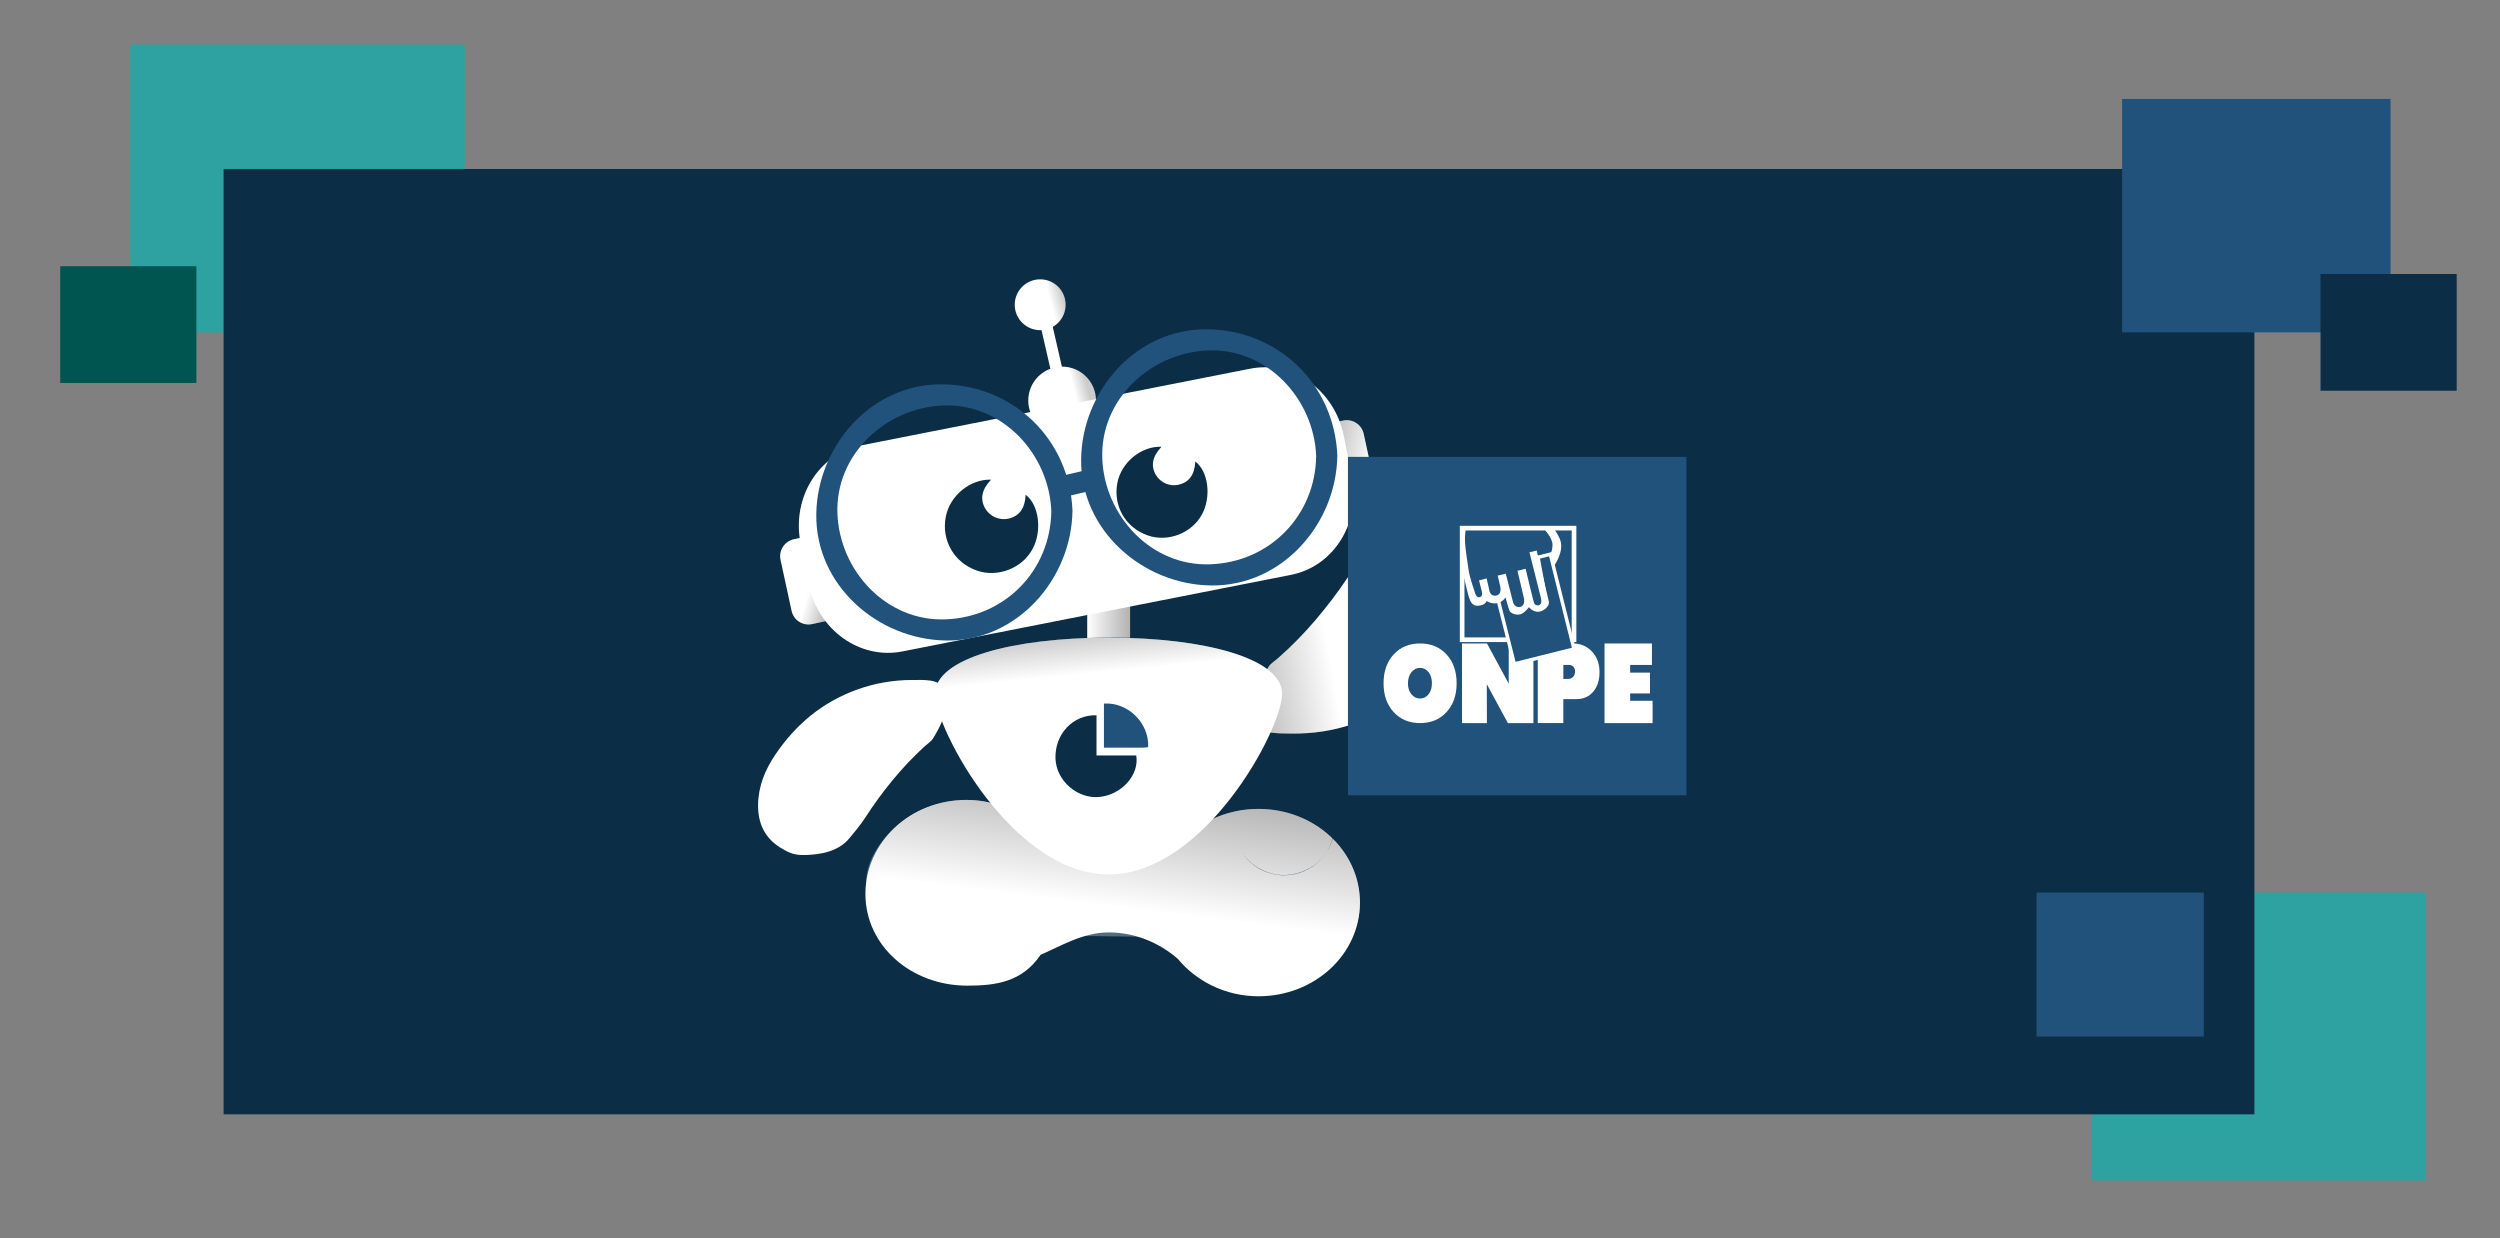 <?xml version="1.0" encoding="utf-8"?>
<!-- Generator: Adobe Illustrator 16.0.0, SVG Export Plug-In . SVG Version: 6.00 Build 0)  -->
<!DOCTYPE svg PUBLIC "-//W3C//DTD SVG 1.1//EN" "http://www.w3.org/Graphics/SVG/1.1/DTD/svg11.dtd">
<svg version="1.1" id="Capa_1" xmlns="http://www.w3.org/2000/svg" xmlns:xlink="http://www.w3.org/1999/xlink" x="0px" y="0px"
	 width="642.609px" height="318.261px" viewBox="0 0 642.609 318.261" enable-background="new 0 0 642.609 318.261"
	 xml:space="preserve">
<rect x="0" y="0" width="642.609" height="318.261" fill="#808080" stroke="none"/>
<rect x="33.478" y="11.435" fill="#2EA1A1" width="86" height="74"/>
<rect x="537.478" y="229.435" fill="#2EA1A1" width="86" height="74"/>
<rect x="57.478" y="43.435" fill="#0B2D46" width="522" height="243"/>
<rect x="523.478" y="229.435" fill="#21527C" width="43" height="37"/>
<rect x="545.478" y="25.435" fill="#21527C" width="69" height="60"/>
<rect x="596.478" y="70.435" fill="#0B2D46" width="35" height="30"/>
<rect x="15.478" y="68.435" fill="#005550" width="35" height="30"/>
<g>
	<circle fill="#0B2D46" cx="253.252" cy="135.339" r="15.117"/>
	<circle fill="#0B2D46" cx="301.344" cy="126.091" r="15.117"/>
	<g>
		<g>
			<path fill-rule="evenodd" clip-rule="evenodd" fill="#FFFFFF" d="M217.633,153.925c0.521,2.406-1.007,4.783-3.414,5.305
				l-5.449,1.184c-2.407,0.521-4.782-1.006-5.304-3.414l-2.837-13.076c-0.523-2.408,1.005-4.783,3.413-5.305l5.448-1.184
				c2.407-0.521,4.783,1.006,5.305,3.414L217.633,153.925z"/>
			<linearGradient id="SVGID_1_" gradientUnits="userSpaceOnUse" x1="208.722" y1="148.809" x2="215.372" y2="150.684">
				<stop  offset="0" style="stop-color:#FFFFFF"/>
				<stop  offset="1" style="stop-color:#000000"/>
			</linearGradient>
			<path opacity="0.3" fill-rule="evenodd" clip-rule="evenodd" fill="url(#SVGID_1_)" d="M217.633,153.925l-2.838-13.076
				c-0.522-2.408-2.897-3.936-5.305-3.414l-5.448,1.184c-0.157,0.033-0.31,0.076-0.458,0.124c2.122,6.463,3.172,13.942,0.595,19.882
				c1.001,1.418,2.787,2.181,4.591,1.789l5.449-1.184C216.626,158.708,218.154,156.331,217.633,153.925z"/>
		</g>
		<g>
			<circle fill-rule="evenodd" clip-rule="evenodd" fill="#FFFFFF" cx="273.008" cy="102.945" r="8.698"/>
			<circle fill-rule="evenodd" clip-rule="evenodd" fill="#FFFFFF" cx="267.366" cy="78.332" r="6.535"/>
			
				<rect x="269.381" y="81.685" transform="matrix(0.975 -0.224 0.224 0.975 -13.831 62.943)" fill-rule="evenodd" clip-rule="evenodd" fill="#FFFFFF" width="3.003" height="21.654"/>
		</g>
		<linearGradient id="SVGID_2_" gradientUnits="userSpaceOnUse" x1="273.655" y1="91.249" x2="277.065" y2="90.339">
			<stop  offset="0" style="stop-color:#FFFFFF"/>
			<stop  offset="1" style="stop-color:#000000"/>
		</linearGradient>
		<path opacity="0.2" fill-rule="evenodd" clip-rule="evenodd" fill="url(#SVGID_2_)" d="M281.486,101.002
			c-0.939-4.094-4.624-6.845-8.665-6.755l-2.333-10.18c2.511-1.366,3.917-4.273,3.248-7.195c-0.531-2.314-2.233-4.051-4.335-4.743
			c0.216,8.99-1.677,18.876,3.992,26.438c2.065,3.612,4.518,8.396,3.815,11.988C280.521,108.727,282.374,104.874,281.486,101.002z"
			/>
		<path fill-rule="evenodd" clip-rule="evenodd" fill="#FFFFFF" d="M353.365,124.595c0.521,2.408-1.008,4.783-3.415,5.306
			l-5.448,1.183c-2.407,0.522-4.782-1.006-5.305-3.414l-2.838-13.075c-0.522-2.407,1.006-4.783,3.413-5.306l5.449-1.183
			c2.407-0.522,4.782,1.007,5.304,3.414L353.365,124.595z"/>
		<linearGradient id="SVGID_3_" gradientUnits="userSpaceOnUse" x1="352.313" y1="121.305" x2="338.465" y2="118.126">
			<stop  offset="0" style="stop-color:#FFFFFF"/>
			<stop  offset="1" style="stop-color:#000000"/>
		</linearGradient>
		<path opacity="0.3" fill-rule="evenodd" clip-rule="evenodd" fill="url(#SVGID_3_)" d="M350.525,111.52
			c-0.521-2.407-2.896-3.937-5.304-3.414l-5.449,1.183c-2.407,0.522-3.936,2.898-3.413,5.306l2.838,13.075
			c0.522,2.408,2.897,3.937,5.305,3.414l4.348-0.942c1.586-3.986,1.534-8.593,2.942-12.788L350.525,111.52z"/>
		<g>
			<path fill-rule="evenodd" clip-rule="evenodd" fill="#FFFFFF" d="M323.466,207.923c-7.363,0-14.016,2.824-18.761,7.363
				c-4.604,3.851-10.932,6.201-17.627,6.201c-7.18,0-13.601-2.696-18.601-7.058v0.12c-6-5.451-11.859-8.938-20.041-8.938
				c-14.416,0-25.988,10.814-25.988,24.154c0,13.341,11.755,23.591,26.172,23.591c7.362,0,14.09-0.923,18.855-7.923h-0.016
				c4.764-2,10.764-5.767,17.532-5.767c6.865,0,13.093,2.755,17.733,6.78c4.769,5.773,12.285,9.64,20.745,9.64
				c14.414,0,26.098-10.743,26.098-24.083C349.569,218.669,337.881,207.923,323.466,207.923z"/>
			<linearGradient id="SVGID_4_" gradientUnits="userSpaceOnUse" x1="285.694" y1="232.839" x2="289.668" y2="201.055">
				<stop  offset="0" style="stop-color:#FFFFFF"/>
				<stop  offset="1" style="stop-color:#000000"/>
			</linearGradient>
			<path opacity="0.3" fill-rule="evenodd" clip-rule="evenodd" fill="url(#SVGID_4_)" d="M304.013,241.218
				c14.994,2.367,50.034,13.371,45.045-13.883c-2.383-11.067-12.932-19.412-25.592-19.412c-7.363,0-14.016,2.824-18.761,7.363
				c-4.604,3.851-10.932,6.201-17.627,6.201c-7.18,0-13.601-2.696-18.601-7.058v0.12c-6-5.451-11.859-8.938-20.041-8.938
				c-1.912,0-3.679,0.202-5.474,0.563c-16.465,3.356-26.415,21.71-16.099,27.503C242.986,242.737,291.355,239.812,304.013,241.218z"
				/>
			<path fill-rule="evenodd" clip-rule="evenodd" fill="#FFFFFF" d="M286.526,163.853c1.388,0,2.952,0.014,3.952,0.043v-10.883
				l-11,3.422v7.554C282.478,163.897,284.068,163.853,286.526,163.853z"/>
			<linearGradient id="SVGID_5_" gradientUnits="userSpaceOnUse" x1="279.478" y1="158.501" x2="290.478" y2="158.501">
				<stop  offset="0" style="stop-color:#FFFFFF"/>
				<stop  offset="1" style="stop-color:#000000"/>
			</linearGradient>
			<path opacity="0.3" fill-rule="evenodd" clip-rule="evenodd" fill="url(#SVGID_5_)" d="M286.526,163.853
				c1.388,0,2.952,0.014,3.952,0.043v-10.883l-11,3.422v7.554C282.478,163.897,284.068,163.853,286.526,163.853z"/>
			<g>
				<path fill-rule="evenodd" clip-rule="evenodd" fill="#FFFFFF" d="M371.418,140.464c-1.997-1.166-3.535-2.531-7.614-2.426
					c-4.084,0.103-9.389,0.666-12.848,4.73c-1.6,1.877-3.231,3.737-4.611,5.785c-5.126,7.602-10.953,14.595-17.861,20.654
					c-0.822,0.723-1.846,1.316-2.404,2.207c-2.094,3.318-3.94,6.783-4.275,10.798c-0.283,3.399,1.529,5.587,4.914,6.089
					c1.751,0.257,3.516,0.225,5.278,0.248c5.518,0.086,10.893-0.761,16.107-2.552c10.085-3.462,17.966-9.806,24.061-18.481
					c3.081-4.387,5.148-9.129,5.312-14.572C377.637,147.602,375.748,143.359,371.418,140.464z"/>
			</g>
			<g opacity="0.3">
				<linearGradient id="SVGID_6_" gradientUnits="userSpaceOnUse" x1="342.309" y1="171.119" x2="318.678" y2="175.339">
					<stop  offset="0" style="stop-color:#FFFFFF"/>
					<stop  offset="1" style="stop-color:#000000"/>
				</linearGradient>
				<path fill-rule="evenodd" clip-rule="evenodd" fill="url(#SVGID_6_)" d="M341.919,154.706
					c-4.011,5.238-8.437,10.117-13.436,14.502c-0.822,0.723-1.846,1.316-2.404,2.207c-2.094,3.318-3.94,6.783-4.275,10.798
					c-0.283,3.399,1.529,5.587,4.914,6.089c1.751,0.257,3.516,0.225,5.278,0.248c5.518,0.086,10.893-0.761,16.107-2.552
					c4.606-1.579,8.73-3.792,12.458-6.523C356.554,169.505,350.582,160.481,341.919,154.706z"/>
			</g>
			<g>
				<path fill-rule="evenodd" clip-rule="evenodd" fill="#FFFFFF" d="M200.39,217.758c1.778,0.997,3.152,2.175,6.748,2.021
					c3.591-0.156,8.259-0.736,11.242-4.367c1.381-1.68,2.788-3.342,3.972-5.168c4.397-6.777,9.422-13.027,15.411-18.475
					c0.713-0.646,1.607-1.188,2.086-1.981c1.792-2.954,3.365-6.035,3.596-9.575c0.195-3-1.433-4.9-4.422-5.288
					c-1.546-0.2-3.101-0.146-4.654-0.138c-4.861,0.012-9.584,0.842-14.149,2.498c-8.829,3.207-15.674,8.919-20.905,16.656
					c-2.648,3.912-4.395,8.122-4.455,12.92C194.801,211.568,196.531,215.276,200.39,217.758z"/>
			</g>
			<path fill-rule="evenodd" clip-rule="evenodd" fill="#FFFFFF" d="M329.566,178.325c0,9.089-19.966,46.453-44.598,46.453
				c-24.631,0-44.598-37.364-44.598-46.453c0-9.085,19.967-14.421,44.598-14.421C309.6,163.904,329.566,169.24,329.566,178.325z"/>
			<linearGradient id="SVGID_7_" gradientUnits="userSpaceOnUse" x1="282.847" y1="172.788" x2="281.37" y2="157.807">
				<stop  offset="0" style="stop-color:#FFFFFF"/>
				<stop  offset="1" style="stop-color:#000000"/>
			</linearGradient>
			<path opacity="0.3" fill-rule="evenodd" clip-rule="evenodd" fill="url(#SVGID_7_)" d="M240.37,178.325
				c0,2.283,1.262,6.357,3.543,11.174c27.662-0.05,59.684-0.954,81.923-17.427c-6.889-5.228-22.589-8.168-40.868-8.168
				C260.337,163.904,240.37,169.24,240.37,178.325z"/>
			<path fill-rule="evenodd" clip-rule="evenodd" fill="#FFFFFF" d="M347.519,122.592l-2.119-10.594
				c-2.341-11.7-13.122-19.413-24.078-17.22l-99.931,19.694c-10.959,2.188-17.941,13.452-15.606,25.157l2.123,10.592
				c2.341,11.701,13.119,19.41,24.076,17.221l99.932-19.695C342.874,145.558,349.857,134.292,347.519,122.592z M265.391,141.151
				c-2.693,4.967-8.998,7.385-14.33,5.497c-5.839-2.063-9.117-7.765-7.955-13.823c1.038-5.408,6.257-9.712,11.643-9.533
				c-2.42,2.555-2.902,5.012-1.497,7.423c1.201,2.06,3.688,3.138,5.985,2.595c2.81-0.662,4.222-2.627,4.407-6.133
				C267.096,129.807,267.929,136.478,265.391,141.151z M308.948,132.245c-2.631,4.844-8.778,7.203-13.98,5.363
				c-5.693-2.015-8.889-7.574-7.756-13.484c1.013-5.273,6.1-9.47,11.354-9.295c-2.358,2.491-2.83,4.887-1.459,7.237
				c1.171,2.009,3.598,3.063,5.839,2.532c2.738-0.645,4.118-2.564,4.299-5.981C310.61,121.183,311.422,127.688,308.948,132.245z"/>
			<path fill-rule="evenodd" clip-rule="evenodd" fill="#0B2D46" d="M281.849,183.86c0,3.459,0,6.805,0,10.323
				c3.486,0,6.862,0,10.209,0c0.852,4.938-3.676,10.013-9.315,10.654c-5.704,0.647-11.223-4.093-11.436-9.825
				C271.074,188.745,275.785,183.653,281.849,183.86z"/>
			<path fill-rule="evenodd" clip-rule="evenodd" fill="#21527C" d="M283.758,180.844c6.249-0.381,11.667,5.073,11.372,11.208
				c-0.465,0.045-0.942,0.131-1.422,0.131c-3.215,0.012-6.436,0.006-9.95,0.006c0-2.041,0-3.91,0-5.779
				C283.758,184.592,283.758,182.778,283.758,180.844z"/>
		</g>
		<g>
			<path fill="#21527C" d="M270.235,131.319c-0.194,15.299-11.808,27.249-27.095,27.881c-15.283,0.632-27.275-12.429-27.88-27.094
				c-0.629-15.285,12.428-27.275,27.094-27.882C257.638,103.595,269.628,116.655,270.235,131.319
				c0.145,3.502,5.584,3.432,5.439-0.078c-0.756-18.279-15.105-32.223-33.398-32.457c-18.29-0.23-32.233,15.85-32.456,33.399
				c-0.232,18.289,15.847,32.233,33.397,32.456c18.287,0.232,32.234-15.846,32.456-33.398
				C275.717,127.731,270.28,127.815,270.235,131.319z"/>
			<path fill="#21527C" d="M338.312,117.167c-0.193,15.299-11.807,27.252-27.093,27.881c-15.286,0.631-27.275-12.43-27.882-27.093
				c-0.631-15.286,12.428-27.276,27.094-27.88C325.715,89.442,337.706,102.503,338.312,117.167c0.145,3.502,5.582,3.431,5.439-0.077
				c-0.754-18.278-15.105-32.225-33.397-32.454c-18.29-0.232-32.234,15.844-32.457,33.396c-0.232,18.29,15.846,32.235,33.397,32.458
				c18.29,0.231,32.234-15.848,32.457-33.399C343.795,113.579,338.355,113.665,338.312,117.167z"/>
			<path fill="#21527C" d="M274.032,127.638c1.983-0.469,3.967-0.933,5.951-1.396c1.445-0.336,2.249-2.008,1.854-3.373
				c-0.43-1.479-1.93-2.189-3.373-1.85c-1.984,0.463-3.969,0.927-5.952,1.391c-1.446,0.339-2.251,2.008-1.853,3.373
				C271.086,127.263,272.589,127.974,274.032,127.638L274.032,127.638z"/>
		</g>
	</g>
	<rect x="346.478" y="117.435" fill="#21527C" width="87" height="87"/>
	<g>
		<path fill="#FFFFFF" d="M409.193,167.46c-1.306-1.379-2.973-2.07-5.004-2.07h-0.162c0.268,0.393,0.16,1.034,0.649,1.278
			c-2.965,1.077-6.171,2.151-9.403,2.792v16.407h6.571V179.7h3.427c1.764,0,3.185-0.636,4.263-1.91
			c1.073-1.271,1.611-2.952,1.611-5.041C411.145,170.599,410.496,168.837,409.193,167.46z M404.372,173.976
			c-0.326,0.361-0.768,0.537-1.327,0.537h-1.2v-3.604h1.481c0.426,0,0.792,0.155,1.087,0.469c0.298,0.313,0.446,0.699,0.446,1.161
			C404.859,173.144,404.698,173.624,404.372,173.976z"/>
		<path fill="#FFFFFF" d="M367.208,178.456c-0.573,0.731-1.301,1.098-2.182,1.098c-0.9,0-1.646-0.366-2.236-1.098
			c-0.593-0.73-0.885-1.668-0.885-2.811c0-1.142,0.292-2.092,0.885-2.841c0.591-0.751,1.336-1.128,2.236-1.128
			c0.881,0,1.608,0.365,2.182,1.1c0.572,0.729,0.857,1.678,0.857,2.84C368.066,176.78,367.781,177.726,367.208,178.456
			 M371.826,168.222c-1.73-1.883-3.994-2.824-6.799-2.824c-2.806,0-5.07,0.941-6.8,2.824c-1.729,1.885-2.593,4.358-2.593,7.422
			c0,3.045,0.864,5.508,2.593,7.391c1.729,1.885,3.994,2.828,6.8,2.828c2.805,0,5.068-0.943,6.799-2.828
			c1.727-1.883,2.592-4.346,2.592-7.391C374.417,172.58,373.552,170.106,371.826,168.222"/>
		<path fill="#FFFFFF" d="M388.814,170.559c0.26-1.813-0.824-3.403-0.928-5.157h-0.078v10.342l-5.578-10.342h-6.432v20.466h6.403
			l-0.028-10.003l5.418,10.003h6.568v-16.646C392.442,169.961,390.498,169.997,388.814,170.559z"/>
		<polygon fill="#FFFFFF" points="424.791,180.128 419.017,180.128 419.017,178.245 424.117,178.245 424.117,172.896 
			419.017,172.896 419.017,170.919 424.62,170.919 424.62,165.401 412.433,165.401 412.433,185.877 424.791,185.877 		"/>
		<path fill="#FFFFFF" d="M375.234,135.146v29.887h12.561c-0.366-0.375-0.477-0.799-0.417-1.198h-10.946v-27.491h27.561v27.491
			h-0.096c0.182,0.362,0.215,0.806,0.104,1.198h1.19v-29.887H375.234z"/>
		<path fill="#FFFFFF" d="M388.917,171.198l-4.231-16.76l2.802-2.956l1.57,4.751l1.777,0.334l1.768-2.41l2.843,1.843l1.508-1.427
			l-2.144-11.651l4.022-1.02l6.304,25.244L388.917,171.198z M385.677,154.696l3.891,15.414l14.479-3.615l-5.867-23.501l-2.335,0.593
			l2.079,11.303l-2.373,2.246l-2.724-1.764l-1.603,2.182l-2.852-0.537l-1.265-3.829L385.677,154.696z"/>
		<path fill="#FFFFFF" d="M398.366,142.536l0.841,3.296c0,0,2.972-3.867,1.84-7.013c0,0-0.648-1.831-1.815-3.076h-2.578
			c0,0,2.486,2.451,2.408,4.395C398.983,142.077,398.366,142.536,398.366,142.536"/>
		<path fill="#FFFFFF" d="M375.833,135.743v9.914c0,0,0.275,2.232,1.016,5.057c0.739,2.824,0.999,5.347,3.391,4.957
			c0,0,1.581-0.15,1.862-1.178c0,0,1.471,0.908,2.888,0.508c1.418-0.402,2.008-1.433,2.008-1.433s0.706,2.744,1.016,3.425
			c0.312,0.685,1.682,1.176,2.744,0.926c1.059-0.256,2.259-1.858,2.259-1.858s1.284,1.789,3.316,0.976c0,0,2.1-0.971,1.779-2.451
			c-0.321-1.48-3.122-13.081-3.122-13.081l-1.858,0.462l2.934,11.674c0,0,0.508,1.654-0.534,1.95c0,0-0.962,0.215-1.23-0.642
			c-0.268-0.859-2.154-8.762-2.154-8.762l-2.092,0.525l1.599,6.791c0,0,0.588,1.979-0.736,2.448c0,0-1.589,0.562-2.046-1.324
			c-0.46-1.889-1.819-7.169-1.819-7.169l-2.074,0.494l0.588,2.58c0,0,0.578,1.941-0.64,2.449c-1.217,0.508-1.887-0.389-2.034-0.925
			c-0.146-0.532-0.769-3.374-0.769-3.374l-1.946,0.493l0.724,2.909c0,0,0.334,1.176-0.516,1.404
			c-0.85,0.228-1.118-0.721-1.226-1.038c-0.109-0.312-1.358-4.036-1.595-5.458c-0.237-1.427-0.934-6.229-0.961-7.192
			c-0.029-0.964-0.172-2.377,0.254-4.058H375.833z"/>
	</g>
</g>
<g>
	<path fill-rule="evenodd" clip-rule="evenodd" fill="#0B2D46" d="M330.083,224.978c7.169,0,12.979-5.813,12.979-12.98
		c0-0.606-0.057-1.198-0.137-1.783c0.28,2.709-0.188,5.646-1.511,8.083c-2.912,5.371-9.729,7.985-15.495,5.944
		c-2.971-1.05-5.318-2.979-6.851-5.4C321.36,222.521,325.429,224.978,330.083,224.978z"/>
	<path fill-rule="evenodd" clip-rule="evenodd" fill="#0B2D46" d="M318.597,218.033c0.037,0.069,0.07,0.141,0.108,0.21
		C318.667,218.175,318.634,218.103,318.597,218.033z"/>
	<path fill-rule="evenodd" clip-rule="evenodd" fill="#0B2D46" d="M318.12,217.041c0.001,0.005,0.003,0.009,0.005,0.013
		C318.124,217.05,318.122,217.046,318.12,217.041z"/>
</g>
</svg>
